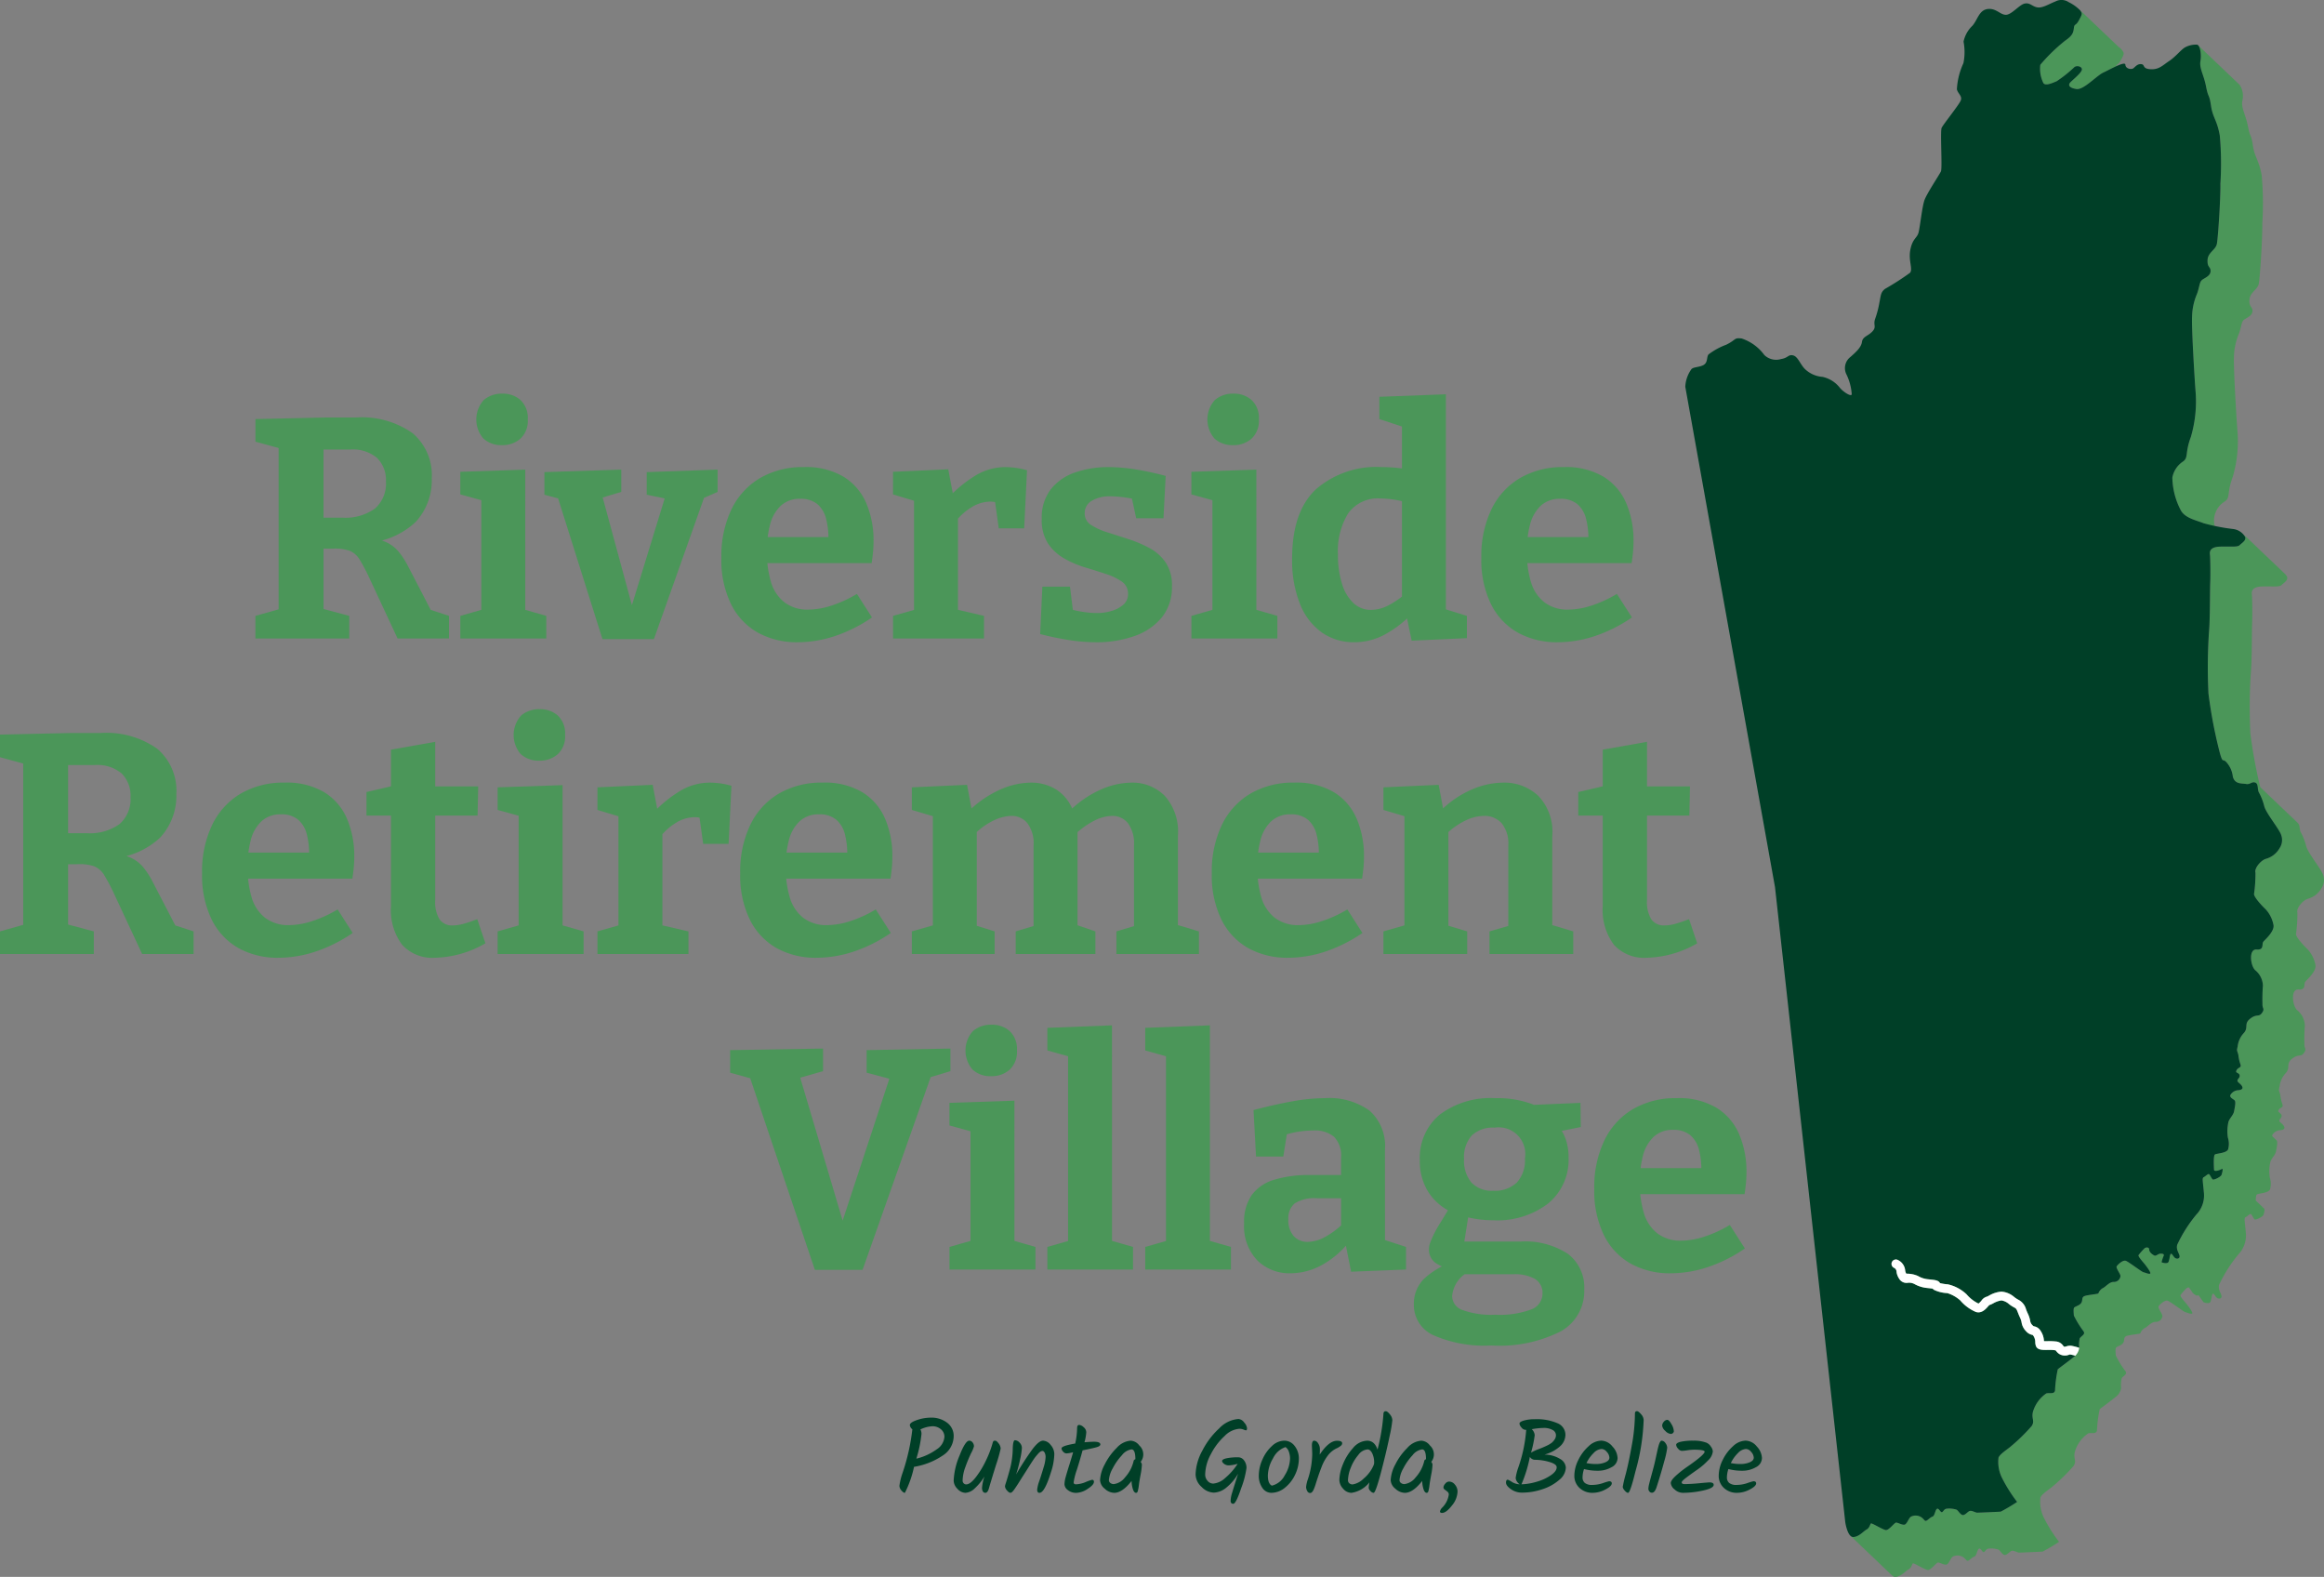 <svg xmlns="http://www.w3.org/2000/svg" viewBox="0 0 198.919 134.937"><rect x="0" y="0" width="198.919" height="134.937" fill="#808080" stroke="none"/><defs><style>.cls-1{fill:#4b9659;}.cls-2{fill:#003f27;}.cls-3{fill:#fff;}</style></defs><g id="Layer_2" data-name="Layer 2"><g id="Layer_1-2" data-name="Layer 1"><path class="cls-1" d="M198.84,74.868c-.137-.479-1.27-1.829-1.445-2.454a4.921,4.921,0,0,0-.462-1.191c-.134-.237-.054-.653-.267-.799l.01-.003L193.463,67.358a41.018,41.018,0,0,1-.846-4.595,45.754,45.754,0,0,1,.046-5.309c.098-1.092.074-3.559.104-4.149.029-.589.012-2.149-.023-2.42s-.007-.667.866-.698,1.486.066,1.678-.126.591-.409.461-.716a.858.858,0,0,0-.219-.281L192.045,45.741l-.007.003a.76.76,0,0,1,.126.188c.13.307-.269.523-.461.716-.193.193-.806.095-1.678.126-.873.031-.901.426-.866.698.035.272.052,1.831.023,2.42-.029.589-.005,3.056-.104,4.149a45.724,45.724,0,0,0-.046,5.309,40.627,40.627,0,0,0,.972,5.077c.267.923.218.455.536.766a2.187,2.187,0,0,1,.576,1.254c.167.682.775.573,1.134.639.359.066.474-.218.777-.123.303.096.174.588.322.847a4.917,4.917,0,0,1,.462,1.191c.175.625,1.308,1.975,1.445,2.454a1.246,1.246,0,0,1-.141,1.137,1.936,1.936,0,0,1-1.18.906c-.447.149-.988.82-.879,1.174a12.132,12.132,0,0,1-.123,1.844c.02.288.676.998.997,1.297a2.729,2.729,0,0,1,.658,1.286c.158.547-.664,1.266-.846,1.473-.183.206.107.735-.594.682-.701-.053-.519,1.436-.097,1.783a1.772,1.772,0,0,1,.643,1.309,14.513,14.513,0,0,0-.037,1.551c-.027.423.226.408-.046.79s-.431.039-1.003.485c-.571.446-.122.745-.542,1.225a1.998,1.998,0,0,0-.532,1.15c-.108.454-.036.308.062.744a3.401,3.401,0,0,0,.163.754c.14.353-.156.254-.312.528s.18.196.248.413c.068.217-.136.304-.177.462-.04.158.251.263.382.492.131.229-.023.32-.286.352a.823.823,0,0,0-.661.348c-.212.275.248.407.339.549.091.142-.004.583-.065.91-.061.327-.368.573-.479.895a3.601,3.601,0,0,0-.054,1.348,1.759,1.759,0,0,1,.022,1.011c-.133.332-.978.344-1.126.441-.148.098-.087,1.026-.08,1.289s.592.004.694-.055c.102-.059.009.357-.053.518-.062.161-.665.467-.761.376-.096-.092-.216-.38-.302-.443-.086-.064-.296.176-.454.256-.158.079-.077.312.003,1.249a2.355,2.355,0,0,1-.637,1.951,12.057,12.057,0,0,0-1.636,2.577c-.115.404.136.686.192.935.056.249-.174.311-.345.222-.171-.09-.28-.425-.391-.372-.043.02-.069.122-.093.239l-.857-.858.8,1.122a.545.545,0,0,1-.089.236c-.122.122-.551.014-.558-.03a3.51,3.51,0,0,1,.175-.53c.065-.171-.067-.192-.268-.194-.2-.001-.376.229-.528.157-.152-.071-.439-.277-.439-.509.001-.232-.325-.217-.44-.064a5.122,5.122,0,0,0-.475.544c-.047.126.423.628.533.77.11.141.576.743.465.809-.111.065-.428-.09-.573-.117-.145-.028-1.256-.883-1.509-.977-.253-.094-.693.324-.784.47-.09.146.323.643.321.831a.548.548,0,0,1-.57.503c-.388-.003-.67.405-.943.534a.839.839,0,0,0-.374.446c-.055.072-1.054.134-1.248.261-.194.127-.081.34-.221.56-.14.22-.519.29-.605.4-.086.11-.033.541-.025.682a8.53,8.53,0,0,0,.823,1.337c.204.277-.215.409-.323.619a2.514,2.514,0,0,0-.047.808.37.37,0,0,0-.045-.025,4.593,4.593,0,0,0-.666-.164,1.013,1.013,0,0,0-.371.051c-.1.029-.178.051-.21.03a.284.284,0,0,1-.087-.09.834.834,0,0,0-.656-.357,4.753,4.753,0,0,0-.658-.023c-.097 0-.225.003-.323-.002a1.655,1.655,0,0,0-.28-.869.82.82,0,0,0-.55-.396c-.053-.011-.081-.018-.171-.116a.63.63,0,0,1-.181-.379,2.359,2.359,0,0,0-.197-.596c-.065-.134-.111-.253-.152-.359a1.292,1.292,0,0,0-.661-.828,2.465,2.465,0,0,1-.346-.226,1.898,1.898,0,0,0-1.099-.469,2.475,2.475,0,0,0-1.047.331c-.078.041-.142.08-.176.091a.849.849,0,0,0-.489.346,1.608,1.608,0,0,1-.255.254,3.122,3.122,0,0,1-1.018-.789,3.428,3.428,0,0,0-1.609-.857,3.59,3.59,0,0,1-.668-.105c-.113-.224-.404-.259-.708-.295l-.276-.03a2.089,2.089,0,0,1-.9-.283,2.331,2.331,0,0,0-.995-.196.658.658,0,0,1-.103-.296,1.087,1.087,0,0,0-.594-.862.375.375,0,0,0-.377.648.375.375,0,0,1,.233.348,1.379,1.379,0,0,0,.226.594.729.729,0,0,0,.753.346.986.986,0,0,1,.548.103,2.769,2.769,0,0,0,1.134.346l.261.029c.062.007.113.014.154.02l.134.108a2.923,2.923,0,0,0,1.137.277,3.014,3.014,0,0,1,1.11.628,3.603,3.603,0,0,0,1.33.984c.492.154.836-.237,1.043-.47.032-.037.079-.089.108-.117a1.742,1.742,0,0,0,.345-.155,2.027,2.027,0,0,1,.696-.244,1.289,1.289,0,0,1,.66.326,3.21,3.21,0,0,0,.459.292c.145.071.181.147.29.427.047.121.1.256.174.412a1.595,1.595,0,0,1,.139.424,1.349,1.349,0,0,0,.363.73.971.971,0,0,0,.584.345.422.422,0,0,1,.073.088.952.952,0,0,1,.15.523,1.111,1.111,0,0,0,.057.331c.135.35.546.345,1.021.34a3.798,3.798,0,0,1,.544.016c.11.016.141.032.152.052a1.023,1.023,0,0,0,.276.273.932.932,0,0,0,.835.071c.039-.011.074-.023.085-.027a3.198,3.198,0,0,1,.456.112c-.487.415-1.374,1.049-1.496,1.162a11.264,11.264,0,0,0-.236,1.828c-.086.322-.419.151-.746.235a2.877,2.877,0,0,0-1.144,1.579c-.145.595.188.766-.111,1.215a15.633,15.633,0,0,1-1.834,1.784c-.276.232-.887.614-1.001.917a3.093,3.093,0,0,0,.257,1.647,12.809,12.809,0,0,0,1.336,2.142,15.512,15.512,0,0,1-1.403.833c-.047.006-1.881.089-2.025.086-.144-.003-.448-.199-.624-.147-.176.052-.374.343-.578.352-.205.009-.412-.379-.545-.457a2.057,2.057,0,0,0-.834-.092c-.272.021-.304.283-.435.304s-.268-.393-.424-.283c-.156.11-.173.588-.376.66s-.356.267-.514.346c-.158.079-.171-.09-.43-.281a.895.895,0,0,0-.894-.062c-.222.132-.345.676-.584.691-.239.015-.554-.193-.7-.18-.145.013-.608.659-.867.637-.259-.022-1.194-.614-1.278-.565-.083.049-.103.374-.372.517-.269.143-.647.627-1.144.644a.336.336,0,0,1-.239-.115l-.003.003,3.55,3.384-.001-.014a.363.363,0,0,0,.279.154c.498-.017.875-.501,1.144-.644.269-.143.289-.468.372-.517.083-.049,1.019.543,1.278.565.259.022.722-.624.867-.637.145-.013.461.195.7.18.239-.015.362-.559.584-.691a.895.895,0,0,1,.894.062c.259.191.272.36.43.281s.311-.274.514-.346.22-.55.376-.66.294.304.424.283c.13-.021.163-.283.435-.304a2.057,2.057,0,0,1,.833.092c.133.078.341.465.545.457.205-.009.403-.3.578-.351.176-.052.48.144.624.147.144.004,1.978-.08,2.025-.086a15.529,15.529,0,0,0,1.403-.833,12.806,12.806,0,0,1-1.336-2.142,3.092,3.092,0,0,1-.257-1.647c.115-.303.725-.685,1.001-.917a15.643,15.643,0,0,0,1.834-1.784c.299-.449-.034-.619.111-1.215a2.877,2.877,0,0,1,1.145-1.579c.327-.083.66.087.746-.235a11.236,11.236,0,0,1,.236-1.828c.121-.114,1.009-.747,1.496-1.162a1.14,1.14,0,0,0,.337-.67,2.518,2.518,0,0,1,.046-.808c.107-.209.527-.342.323-.619a8.524,8.524,0,0,1-.823-1.337c-.008-.141-.061-.572.025-.682.087-.11.465-.181.605-.4.14-.22.027-.433.221-.56.194-.127,1.193-.189,1.248-.261a.839.839,0,0,1,.374-.446c.274-.129.555-.537.943-.534a.548.548,0,0,0,.57-.503c.002-.188-.412-.685-.321-.831s.531-.564.784-.47c.253.094,1.364.949,1.509.977s.462.183.573.117-.355-.668-.465-.809c-.11-.141-.58-.643-.533-.77a5.136,5.136,0,0,1,.475-.544.314.314,0,0,1,.252-.11l.23.322a.59.59,0,0,0,.102.143l.009.013 0-0a1.069,1.069,0,0,0,.285.206.221.221,0,0,0,.191-.027l.434.609.009-.008c.041.047.428.14.545.023.122-.122.127-.686.239-.739s.22.283.391.372c.171.09.402.028.345-.221-.056-.249-.307-.531-.192-.935a12.061,12.061,0,0,1,1.636-2.577,2.355,2.355,0,0,0,.637-1.951c-.08-.938-.161-1.17-.003-1.249.158-.079.368-.319.454-.255.086.064.206.352.302.443.096.092.699-.215.761-.376.059-.153.14-.523.062-.511l.019-.014-.737-.703c.005-.253.028-.479.096-.524.148-.098.993-.109,1.126-.441a1.761,1.761,0,0,0-.022-1.011,3.598,3.598,0,0,1,.054-1.348c.111-.322.418-.568.479-.895.061-.327.156-.768.065-.91a.224.224,0,0,0-.016-.017l.005-.003-.377-.359a.203.203,0,0,1,.05-.169.823.823,0,0,1,.661-.348c.262-.032.416-.123.286-.352-.131-.228-.422-.334-.382-.492.04-.158.245-.244.177-.462a.191.191,0,0,0-.06-.079l.005-.003-.026-.025c-.006-.004-.01-.011-.015-.015l-.181-.172a.187.187,0,0,1,.029-.119c.156-.273.453-.174.313-.528a3.386,3.386,0,0,1-.163-.754c-.099-.436-.17-.29-.062-.744a2,2,0,0,1,.532-1.15c.42-.48-.029-.779.542-1.225.571-.446.73-.103,1.003-.485.272-.383.019-.367.046-.79a14.512,14.512,0,0,1,.037-1.551,1.772,1.772,0,0,0-.643-1.309c-.422-.346-.605-1.836.097-1.783.701.053.411-.475.594-.682.183-.206,1.004-.925.846-1.473a2.73,2.73,0,0,0-.658-1.286c-.321-.299-.977-1.009-.997-1.297a12.148,12.148,0,0,0,.123-1.844c-.109-.354.432-1.025.879-1.174a1.935,1.935,0,0,0,1.18-.906A1.246,1.246,0,0,0,198.84,74.868Z"/><path class="cls-1" d="M178.053.886c.202.296.171.321-.104.842s-.382.26-.434.662-.103.641-.743,1.083a14.8,14.8,0,0,0-2.133,2.071,2.762,2.762,0,0,0,.255,1.544c.167.311.817-.006,1.143-.136a11.102,11.102,0,0,0,1.511-1.203c.207-.179.656-.068.653.19-.003.258-.703.821-.969,1.086-.266.265-.1.505.508.593.608.088,1.719-1.144,2.289-1.408.272-.126.711-.362,1.099-.539.06-.214.172-.083.409-.532.275-.52.306-.546.104-.842a1.205,1.205,0,0,0-.296-.277l-3.302-3.148Z"/><path class="cls-1" d="M188.344,5.221c-.109.635.286,1.164.48,2.18s.272.607.423,1.643c.151,1.036.519,1.215.752,2.549a26.588,26.588,0,0,1,.052,4.12c.021,1.327-.199,4.602-.298,5.14-.099.538-.771.733-.801,1.401-.03.668.277.547.259.961-.018.414-.521.567-.742.751-.221.184-.21.635-.43,1.204a5.209,5.209,0,0,0-.412,1.955c-.051.988.238,5.647.29,6.246a10.76,10.76,0,0,1-.395,4.024c-.528,1.422-.179,1.752-.677,2.102a2.104,2.104,0,0,0-.905,1.366,6.238,6.238,0,0,0,.688,2.735c.337.724,1.319.907,1.983,1.172a5.574,5.574,0,0,0,.954.247,1.911,1.911,0,0,1,.866-2.108c.499-.351.149-.68.677-2.102a10.76,10.76,0,0,0,.395-4.024c-.053-.6-.341-5.259-.29-6.246a5.209,5.209,0,0,1,.412-1.955c.221-.569.209-1.02.43-1.204.221-.184.724-.337.742-.751.018-.414-.289-.293-.259-.961.03-.668.702-.863.801-1.401.099-.538.319-3.813.298-5.14a26.588,26.588,0,0,0-.052-4.12c-.233-1.335-.601-1.513-.752-2.549-.151-1.036-.228-.627-.423-1.643s-.59-1.545-.48-2.18a1.758,1.758,0,0,0-.225-1.367l-3.548-3.383-0.0.005A1.927,1.927,0,0,1,188.344,5.221Z"/><path class="cls-1" d="M21.862,54.635V52.701L24.333,52.003l-.483.752v-15.04l.672.806-2.659-.726v-1.934l5.989-.134H30.457a7.526,7.526,0,0,1,4.86,1.343,4.712,4.712,0,0,1,1.639,3.867,5.248,5.248,0,0,1-1.383,3.733,6.749,6.749,0,0,1-4.338,1.799l.027-.43a4.621,4.621,0,0,1,1.719.322,3.044,3.044,0,0,1,1.114.819,6.712,6.712,0,0,1,.819,1.249l2.148,4.136-1.101-.671,2.471.806v1.934H34.028l-2.417-5.184a15.496,15.496,0,0,0-.832-1.571,1.821,1.821,0,0,0-.859-.752,3.922,3.922,0,0,0-1.478-.175H27.046l.645-.537v6.339l-.511-.779,2.713.726v1.934Zm5.828-9.4-.645-.939h2.229a4.34,4.34,0,0,0,2.819-.779,2.825,2.825,0,0,0,.94-2.31,2.669,2.669,0,0,0-.752-2.015,3.22,3.22,0,0,0-2.31-.725H27.046l.645-.591Z"/><path class="cls-1" d="M44.959,52.432l-.269-.322,2.068.591v1.934h-7.358V52.701l2.067-.591-.269.322V42.63l.242.241-2.041-.563V40.374l5.559-.188Zm-1.987-14.342a2.247,2.247,0,0,1-1.598-.564,2.499,2.499,0,0,1,.026-3.29,2.348,2.348,0,0,1,1.599-.55,2.259,2.259,0,0,1,1.558.55,2.102,2.102,0,0,1,.617,1.652,2.072,2.072,0,0,1-.631,1.651A2.304,2.304,0,0,1,42.972,38.091Z"/><path class="cls-1" d="M55.354,40.4l6.069-.215v1.907l-1.531.671.511-.563L55.971,54.688H51.566L47.672,42.334l.537.43-1.611-.43V40.4l6.58-.215v1.907l-1.961.591.269-.483,2.74,10.098h-.296l3.035-9.883.215.295-1.826-.376Z"/><path class="cls-1" d="M68.298,54.957a6.895,6.895,0,0,1-3.424-.819,5.691,5.691,0,0,1-2.297-2.431,8.593,8.593,0,0,1-.832-3.975,9.214,9.214,0,0,1,.872-4.163,6.245,6.245,0,0,1,2.458-2.672,7.255,7.255,0,0,1,3.733-.927,6.281,6.281,0,0,1,3.41.833,4.933,4.933,0,0,1,1.934,2.269,8.118,8.118,0,0,1,.618,3.236q0,.457-.04.9-.041.442-.121.98H64.779V45.96h6.607l-.483.349a6.814,6.814,0,0,0-.188-1.893,2.43,2.43,0,0,0-.752-1.276,2.213,2.213,0,0,0-1.477-.456,2.34,2.34,0,0,0-1.666.604,3.329,3.329,0,0,0-.913,1.625,8.876,8.876,0,0,0-.269,2.256,9.054,9.054,0,0,0,.336,2.579,3.46,3.46,0,0,0,1.142,1.772,3.251,3.251,0,0,0,2.095.645,6.528,6.528,0,0,0,1.934-.336,10.396,10.396,0,0,0,2.202-1.007l1.289,2.014a12.706,12.706,0,0,1-3.195,1.599A10.153,10.153,0,0,1,68.298,54.957Z"/><path class="cls-1" d="M76.437,54.635V52.701l2.175-.618-.376.564V42.334l.43.645-2.229-.671V40.374l4.727-.215.483,2.551-.483-.107a11.073,11.073,0,0,1,2.391-1.947,4.955,4.955,0,0,1,2.524-.685,6.85,6.85,0,0,1,1.826.269l-.242,4.969H85.487L85.084,42.307l.35.725a2.08,2.08,0,0,0-.336-.08,2.265,2.265,0,0,0-.336-.027,3.1,3.1,0,0,0-1.651.511,5.028,5.028,0,0,0-1.41,1.315l.295-1.02v8.917l-.43-.564,2.659.618v1.934Z"/><path class="cls-1" d="M92.845,43.919a1.141,1.141,0,0,0,.551,1.007,5.64,5.64,0,0,0,1.396.631q.847.27,1.8.578a10.835,10.835,0,0,1,1.799.765,3.914,3.914,0,0,1,1.384,1.236,3.48,3.48,0,0,1,.537,2.014,4.113,4.113,0,0,1-.859,2.673,5.229,5.229,0,0,1-2.337,1.598,9.605,9.605,0,0,1-3.304.537,15.075,15.075,0,0,1-2.31-.188q-1.208-.189-2.471-.511l.188-4.056H91.583l.295,2.363-.322-.456a8.264,8.264,0,0,0,1.182.255,7.966,7.966,0,0,0,1.155.094,4.278,4.278,0,0,0,1.275-.188,2.639,2.639,0,0,0,.994-.537,1.171,1.171,0,0,0,.39-.913,1.218,1.218,0,0,0-.524-1.048,5.172,5.172,0,0,0-1.369-.658q-.847-.281-1.786-.563a8.534,8.534,0,0,1-1.786-.766,4.097,4.097,0,0,1-1.383-1.275,3.697,3.697,0,0,1-.537-2.108,3.955,3.955,0,0,1,.778-2.538,4.481,4.481,0,0,1,2.082-1.437,8.583,8.583,0,0,1,2.859-.457,14.601,14.601,0,0,1,2.337.201q1.235.202,2.552.551l-.188,3.626H97.25l-.457-2.122.511.537a10.057,10.057,0,0,0-2.257-.295,3.002,3.002,0,0,0-1.584.376A1.19,1.19,0,0,0,92.845,43.919Z"/><path class="cls-1" d="M107.536,52.432l-.269-.322,2.068.591v1.934h-7.358V52.701l2.067-.591-.269.322V42.63l.242.241-2.041-.563V40.374l5.559-.188Zm-1.987-14.342a2.247,2.247,0,0,1-1.598-.564,2.499,2.499,0,0,1,.026-3.29,2.348,2.348,0,0,1,1.599-.55,2.259,2.259,0,0,1,1.558.55,2.102,2.102,0,0,1,.617,1.652,2.072,2.072,0,0,1-.631,1.651A2.304,2.304,0,0,1,105.549,38.091Z"/><path class="cls-1" d="M115.915,54.957a4.754,4.754,0,0,1-2.753-.819,5.414,5.414,0,0,1-1.88-2.431,10.024,10.024,0,0,1-.685-3.921q0-3.974,2.015-5.896a7.888,7.888,0,0,1,5.667-1.92q.59,0,1.182.054a10.925,10.925,0,0,1,1.235.188l-.698.43V36.211l.269.376-2.202-.726V33.955l5.693-.215V52.54l-.457-.537,2.257.698v1.906l-4.728.216-.483-2.311.376.135a9.371,9.371,0,0,1-2.35,1.732A5.482,5.482,0,0,1,115.915,54.957Zm1.451-2.767a3.308,3.308,0,0,0,1.477-.389A7.368,7.368,0,0,0,120.454,50.66l-.456,1.128v-9.642l.456.859a8.663,8.663,0,0,0-2.282-.35,3.129,3.129,0,0,0-2.78,1.276,6.131,6.131,0,0,0-.873,3.505,8.168,8.168,0,0,0,.35,2.524,3.756,3.756,0,0,0,.98,1.651A2.163,2.163,0,0,0,117.366,52.19Z"/><path class="cls-1" d="M133.346,54.957a6.895,6.895,0,0,1-3.424-.819A5.691,5.691,0,0,1,127.625,51.707a8.593,8.593,0,0,1-.832-3.975,9.214,9.214,0,0,1,.872-4.163,6.245,6.245,0,0,1,2.458-2.672,7.255,7.255,0,0,1,3.733-.927,6.281,6.281,0,0,1,3.41.833,4.933,4.933,0,0,1,1.934,2.269,8.118,8.118,0,0,1,.618,3.236q0,.457-.04.9-.041.442-.121.98h-9.83V45.96h6.607l-.483.349a6.814,6.814,0,0,0-.188-1.893,2.431,2.431,0,0,0-.752-1.276,2.213,2.213,0,0,0-1.477-.456,2.34,2.34,0,0,0-1.666.604,3.329,3.329,0,0,0-.913,1.625,8.876,8.876,0,0,0-.269,2.256,9.054,9.054,0,0,0,.336,2.579,3.46,3.46,0,0,0,1.142,1.772,3.251,3.251,0,0,0,2.095.645,6.528,6.528,0,0,0,1.934-.336,10.396,10.396,0,0,0,2.202-1.007l1.289,2.014a12.706,12.706,0,0,1-3.195,1.599A10.153,10.153,0,0,1,133.346,54.957Z"/><path class="cls-1" d="M0,81.635V79.701l2.471-.698-.483.752v-15.04l.672.806L0,64.795v-1.934l5.989-.134H8.595a7.526,7.526,0,0,1,4.86,1.343,4.712,4.712,0,0,1,1.639,3.867,5.248,5.248,0,0,1-1.383,3.733A6.749,6.749,0,0,1,9.373,73.47l.027-.43a4.621,4.621,0,0,1,1.719.322,3.044,3.044,0,0,1,1.114.819,6.712,6.712,0,0,1,.819,1.249l2.148,4.136-1.101-.671,2.471.806v1.934H12.166L9.749,76.451a15.494,15.494,0,0,0-.832-1.571,1.821,1.821,0,0,0-.859-.752A3.922,3.922,0,0,0,6.58,73.953H5.184l.645-.537v6.339l-.511-.779,2.713.726v1.934Zm5.828-9.4-.645-.939h2.229a4.34,4.34,0,0,0,2.819-.779,2.825,2.825,0,0,0,.94-2.31,2.669,2.669,0,0,0-.752-2.015,3.22,3.22,0,0,0-2.31-.725H5.184l.645-.591Z"/><path class="cls-1" d="M23.85,81.957a6.895,6.895,0,0,1-3.424-.819,5.691,5.691,0,0,1-2.297-2.431,8.593,8.593,0,0,1-.832-3.975A9.214,9.214,0,0,1,18.169,70.569a6.245,6.245,0,0,1,2.458-2.672,7.255,7.255,0,0,1,3.733-.927,6.281,6.281,0,0,1,3.41.833,4.933,4.933,0,0,1,1.934,2.269,8.118,8.118,0,0,1,.618,3.236q0,.457-.04.9-.041.442-.121.98H20.331V72.96h6.607l-.483.349a6.814,6.814,0,0,0-.188-1.893,2.43,2.43,0,0,0-.752-1.276,2.213,2.213,0,0,0-1.477-.456,2.34,2.34,0,0,0-1.666.604,3.329,3.329,0,0,0-.913,1.625,8.876,8.876,0,0,0-.269,2.256,9.054,9.054,0,0,0,.336,2.579A3.46,3.46,0,0,0,22.668,78.519a3.251,3.251,0,0,0,2.095.645,6.528,6.528,0,0,0,1.934-.336,10.396,10.396,0,0,0,2.202-1.007l1.289,2.014a12.706,12.706,0,0,1-3.195,1.599A10.153,10.153,0,0,1,23.85,81.957Z"/><path class="cls-1" d="M37.224,81.957A3.489,3.489,0,0,1,34.417,80.843a4.987,4.987,0,0,1-.953-3.317V69.307l.483.483H31.369V67.776L34.001,67.159l-.537.645V64.15l3.787-.671v4.324l-.403-.511h4.083l-.054,2.498H36.848l.403-.483v7.708a2.855,2.855,0,0,0,.376,1.665,1.31,1.31,0,0,0,1.128.51,3.531,3.531,0,0,0,.953-.147c.35-.098.729-.229,1.142-.39l.698,2.068A9.016,9.016,0,0,1,37.224,81.957Z"/><path class="cls-1" d="M48.154,79.432l-.269-.322,2.068.591v1.934H42.596V79.701l2.067-.591-.269.322V69.63l.242.241-2.041-.563V67.374l5.559-.188ZM46.167,65.091a2.247,2.247,0,0,1-1.598-.564,2.499,2.499,0,0,1,.026-3.29,2.348,2.348,0,0,1,1.599-.55,2.259,2.259,0,0,1,1.558.55,2.102,2.102,0,0,1,.617,1.652,2.072,2.072,0,0,1-.631,1.651A2.304,2.304,0,0,1,46.167,65.091Z"/><path class="cls-1" d="M51.137,81.635V79.701l2.175-.618-.376.564V69.334l.43.645-2.229-.671V67.374l4.727-.215.483,2.551-.483-.107a11.074,11.074,0,0,1,2.391-1.947,4.955,4.955,0,0,1,2.524-.685,6.85,6.85,0,0,1,1.826.269l-.242,4.969H60.188l-.403-2.9.35.725a2.081,2.081,0,0,0-.336-.08,2.265,2.265,0,0,0-.336-.027,3.1,3.1,0,0,0-1.651.511,5.028,5.028,0,0,0-1.41,1.315l.295-1.02v8.917l-.43-.564,2.659.618v1.934Z"/><path class="cls-1" d="M69.909,81.957a6.895,6.895,0,0,1-3.424-.819,5.691,5.691,0,0,1-2.297-2.431,8.593,8.593,0,0,1-.832-3.975,9.214,9.214,0,0,1,.872-4.163,6.245,6.245,0,0,1,2.458-2.672,7.255,7.255,0,0,1,3.733-.927,6.281,6.281,0,0,1,3.41.833,4.933,4.933,0,0,1,1.934,2.269,8.118,8.118,0,0,1,.618,3.236q0,.457-.04.9-.041.442-.121.98H66.391V72.96h6.607l-.483.349a6.814,6.814,0,0,0-.188-1.893,2.43,2.43,0,0,0-.752-1.276,2.213,2.213,0,0,0-1.477-.456,2.34,2.34,0,0,0-1.666.604,3.329,3.329,0,0,0-.913,1.625A8.876,8.876,0,0,0,67.25,74.168a9.054,9.054,0,0,0,.336,2.579,3.46,3.46,0,0,0,1.142,1.772,3.251,3.251,0,0,0,2.095.645,6.528,6.528,0,0,0,1.934-.336A10.396,10.396,0,0,0,74.958,77.821l1.289,2.014a12.706,12.706,0,0,1-3.195,1.599A10.153,10.153,0,0,1,69.909,81.957Z"/><path class="cls-1" d="M91.878,69.469l-.537.134a9.144,9.144,0,0,1,2.739-1.974,6.7,6.7,0,0,1,2.767-.658,3.898,3.898,0,0,1,2.833,1.114,4.597,4.597,0,0,1,1.142,3.425v8.084l-.349-.537,2.148.645v1.934H95.558V79.701l1.96-.591-.456.563v-7.332a2.906,2.906,0,0,0-.523-1.906,1.696,1.696,0,0,0-1.356-.618,3.539,3.539,0,0,0-1.558.43,7.054,7.054,0,0,0-1.72,1.263l.27-.833a1.659,1.659,0,0,1,.054.39v8.527l-.35-.537,1.88.645v1.934H86.937V79.701l1.96-.591-.43.563v-7.332a2.85,2.85,0,0,0-.537-1.906,1.706,1.706,0,0,0-1.343-.618,3.723,3.723,0,0,0-1.558.403,5.944,5.944,0,0,0-1.665,1.208l.241-.563v8.809l-.349-.563,1.88.591v1.934H78.047V79.701l2.256-.645-.457.537V69.361l.457.617-2.256-.671V67.374l4.727-.215.483,2.578-.483-.188a9.306,9.306,0,0,1,2.699-1.92,6.607,6.607,0,0,1,2.753-.658,4.065,4.065,0,0,1,2.202.604A3.644,3.644,0,0,1,91.878,69.469Z"/><path class="cls-1" d="M110.275,81.957a6.895,6.895,0,0,1-3.424-.819,5.691,5.691,0,0,1-2.297-2.431,8.593,8.593,0,0,1-.832-3.975,9.214,9.214,0,0,1,.872-4.163,6.245,6.245,0,0,1,2.458-2.672,7.255,7.255,0,0,1,3.733-.927,6.281,6.281,0,0,1,3.41.833,4.933,4.933,0,0,1,1.934,2.269,8.118,8.118,0,0,1,.618,3.236q0,.457-.04.9-.041.442-.121.98h-9.83V72.96h6.607l-.483.349a6.814,6.814,0,0,0-.188-1.893,2.43,2.43,0,0,0-.752-1.276,2.213,2.213,0,0,0-1.477-.456,2.34,2.34,0,0,0-1.666.604,3.329,3.329,0,0,0-.913,1.625,8.876,8.876,0,0,0-.269,2.256,9.054,9.054,0,0,0,.336,2.579,3.46,3.46,0,0,0,1.142,1.772,3.251,3.251,0,0,0,2.095.645,6.528,6.528,0,0,0,1.934-.336,10.396,10.396,0,0,0,2.202-1.007l1.289,2.014a12.706,12.706,0,0,1-3.195,1.599A10.153,10.153,0,0,1,110.275,81.957Z"/><path class="cls-1" d="M118.413,81.635V79.701l2.256-.645-.457.537V69.361l.457.617-2.256-.671V67.374l4.727-.215.483,2.578-.483-.188a8.745,8.745,0,0,1,2.739-1.947,6.946,6.946,0,0,1,2.767-.631,4.247,4.247,0,0,1,3.034,1.142,4.458,4.458,0,0,1,1.183,3.451v8.03l-.35-.537,2.148.645v1.934h-7.171V79.701l2.041-.591-.43.563V72.369a2.761,2.761,0,0,0-.577-1.934,1.979,1.979,0,0,0-1.518-.618,3.764,3.764,0,0,0-1.584.403,6.31,6.31,0,0,0-1.692,1.208l.241-.563v8.809l-.349-.563,1.961.591v1.934Z"/><path class="cls-1" d="M140.945,81.957a3.489,3.489,0,0,1-2.807-1.114,4.987,4.987,0,0,1-.953-3.317V69.307l.483.483h-2.578V67.776l2.632-.617-.537.645V64.15l3.787-.671v4.324l-.403-.511h4.083l-.054,2.498h-4.029l.403-.483v7.708a2.855,2.855,0,0,0,.376,1.665,1.31,1.31,0,0,0,1.128.51,3.531,3.531,0,0,0,.953-.147c.35-.098.729-.229,1.142-.39l.698,2.068A9.016,9.016,0,0,1,140.945,81.957Z"/><path class="cls-1" d="M69.747,108.662,64.054,91.795l.887.672-2.444-.672v-1.934l7.95-.134V91.661l-2.633.752.457-.94,4.109,13.832h-.537l4.484-13.617.296.752-2.444-.645v-1.934l7.171-.134V91.661l-2.417.725.887-.671L73.83,108.662Z"/><path class="cls-1" d="M86.829,106.432l-.269-.322,2.068.591v1.934h-7.358V106.701l2.067-.591-.269.322V96.63l.242.241-2.041-.563V94.374l5.559-.188ZM84.842,92.091a2.247,2.247,0,0,1-1.598-.564,2.499,2.499,0,0,1,.026-3.29,2.348,2.348,0,0,1,1.599-.55,2.259,2.259,0,0,1,1.558.55,2.102,2.102,0,0,1,.617,1.652,2.072,2.072,0,0,1-.631,1.651A2.304,2.304,0,0,1,84.842,92.091Z"/><path class="cls-1" d="M95.181,106.432l-.269-.322,2.068.591v1.934h-7.332V106.701l2.068-.591-.296.322v-16.249l.242.269-2.015-.563v-1.934l5.532-.215Z"/><path class="cls-1" d="M103.56,106.432l-.269-.322,2.068.591v1.934h-7.332V106.701l2.068-.591-.296.322v-16.249l.242.269-2.015-.563v-1.934l5.532-.215Z"/><path class="cls-1" d="M118.547,106.727l-.511-.778,2.31.752v1.934l-4.699.188-.511-2.552.269.08a7.646,7.646,0,0,1-2.35,1.947,5.602,5.602,0,0,1-2.592.658,3.907,3.907,0,0,1-2.847-1.102,4.228,4.228,0,0,1-1.128-3.169,4.037,4.037,0,0,1,.657-2.431,3.68,3.68,0,0,1,1.921-1.303,10.149,10.149,0,0,1,3.062-.402h2.9l-.241.295V99.073a2.309,2.309,0,0,0-.604-1.799,2.568,2.568,0,0,0-1.76-.537,8.694,8.694,0,0,0-1.222.094,7.925,7.925,0,0,0-1.383.336l.376-.43-.35,2.229h-2.336l-.215-3.975q1.825-.483,3.344-.752a16.069,16.069,0,0,1,2.779-.269,5.903,5.903,0,0,1,3.813,1.074,4.05,4.05,0,0,1,1.316,3.33Zm-8.272-2.39a2.004,2.004,0,0,0,.471,1.45,1.561,1.561,0,0,0,1.168.483,3.191,3.191,0,0,0,1.518-.43,7.156,7.156,0,0,0,1.544-1.155l-.188.645V102.269l.269.269h-2.311a3.126,3.126,0,0,0-1.934.443A1.656,1.656,0,0,0,110.274,104.338Z"/><path class="cls-1" d="M127.65,115.134a10.885,10.885,0,0,1-4.981-.886,2.832,2.832,0,0,1-1.651-2.632,3,3,0,0,1,.926-2.243,7.022,7.022,0,0,1,2.699-1.49v.752a3.374,3.374,0,0,1-1.705-.523,1.389,1.389,0,0,1-.631-1.195,1.596,1.596,0,0,1,.094-.537c.062-.179.161-.412.295-.698a10.475,10.475,0,0,1,.578-1.034q.375-.605.939-1.544l.027.617a4.698,4.698,0,0,1-2.001-1.745,4.928,4.928,0,0,1-.712-2.687,4.792,4.792,0,0,1,1.705-3.907,7.23,7.23,0,0,1,4.74-1.41,8.497,8.497,0,0,1,3.707.726l-.859-.135,4.458-.188.026,2.067-2.121.43.269-.43a3.774,3.774,0,0,1,.591,1.128,4.689,4.689,0,0,1,.215,1.478,4.822,4.822,0,0,1-1.746,3.935,7.126,7.126,0,0,1-4.673,1.437,9.527,9.527,0,0,1-2.686-.376l.591-.376-.457,2.9L124.75,106.244h5.372a6.663,6.663,0,0,1,4.096,1.062,3.61,3.61,0,0,1,1.383,3.048,3.932,3.932,0,0,1-1.987,3.559A11.589,11.589,0,0,1,127.65,115.134Zm.322-2.632a7.706,7.706,0,0,0,3.103-.456,1.445,1.445,0,0,0,.953-1.343,1.381,1.381,0,0,0-.645-1.263,3.514,3.514,0,0,0-1.853-.402h-4.646l.832-.215a2.597,2.597,0,0,0-1.423,2.095,1.278,1.278,0,0,0,.886,1.182A7.178,7.178,0,0,0,127.973,112.502Zm-.161-10.608a2.726,2.726,0,0,0,2.015-.698,2.805,2.805,0,0,0,.698-2.068A2.28,2.28,0,0,0,127.919,96.495a2.608,2.608,0,0,0-1.946.672,2.766,2.766,0,0,0-.658,2.014,2.905,2.905,0,0,0,.631,2.015A2.387,2.387,0,0,0,127.812,101.893Z"/><path class="cls-1" d="M143.013,108.957a6.895,6.895,0,0,1-3.424-.819,5.691,5.691,0,0,1-2.297-2.431,8.593,8.593,0,0,1-.832-3.975,9.214,9.214,0,0,1,.872-4.163,6.245,6.245,0,0,1,2.458-2.672,7.255,7.255,0,0,1,3.733-.927,6.281,6.281,0,0,1,3.41.833,4.933,4.933,0,0,1,1.934,2.269,8.118,8.118,0,0,1,.618,3.236q0,.457-.04.9-.041.442-.121.98h-9.83V99.96h6.607l-.483.349a6.814,6.814,0,0,0-.188-1.893,2.431,2.431,0,0,0-.752-1.276,2.213,2.213,0,0,0-1.477-.456,2.34,2.34,0,0,0-1.666.604,3.329,3.329,0,0,0-.913,1.625,8.876,8.876,0,0,0-.269,2.256,9.054,9.054,0,0,0,.336,2.579,3.46,3.46,0,0,0,1.142,1.772,3.251,3.251,0,0,0,2.095.645,6.528,6.528,0,0,0,1.934-.336,10.396,10.396,0,0,0,2.202-1.007l1.289,2.014a12.706,12.706,0,0,1-3.195,1.599A10.153,10.153,0,0,1,143.013,108.957Z"/><path class="cls-2" d="M195.254,71.456c-.137-.479-1.27-1.829-1.445-2.454a4.926,4.926,0,0,0-.462-1.191c-.147-.259-.019-.751-.322-.847-.303-.096-.418.189-.777.123s-.967.043-1.134-.639a2.188,2.188,0,0,0-.576-1.254c-.318-.312-.269.157-.536-.766a40.652,40.652,0,0,1-.972-5.077,45.727,45.727,0,0,1,.046-5.309c.098-1.092.074-3.559.103-4.149s.012-2.149-.023-2.42-.007-.667.866-.698,1.486.066,1.679-.126c.192-.193.591-.409.461-.716a1.376,1.376,0,0,0-.994-.661,16.512,16.512,0,0,1-2.558-.5c-.664-.265-1.646-.448-1.983-1.172a6.236,6.236,0,0,1-.688-2.736,2.103,2.103,0,0,1,.905-1.366c.499-.351.149-.68.677-2.102a10.759,10.759,0,0,0,.395-4.024c-.052-.6-.341-5.259-.29-6.246a5.209,5.209,0,0,1,.412-1.955c.221-.569.209-1.02.43-1.204.221-.184.724-.337.742-.751.018-.414-.289-.293-.259-.961.03-.668.702-.863.801-1.401s.319-3.813.298-5.14a26.603,26.603,0,0,0-.052-4.12c-.234-1.335-.601-1.513-.752-2.549-.151-1.036-.229-.627-.423-1.643s-.59-1.545-.48-2.18c.109-.635-.053-1.364-.292-1.402a1.96,1.96,0,0,0-1.009.226c-.334.171-.813.803-1.374,1.174s-.871.748-1.598.704c-.728-.045-.454-.39-.775-.432-.32-.042-.484.175-.674.336-.19.161-.688.055-.702-.289-.015-.344-1.324.409-1.893.673-.57.265-1.68,1.496-2.289,1.408-.608-.088-.774-.328-.508-.593s.966-.827.969-1.086-.446-.369-.653-.19a11.11,11.11,0,0,1-1.511,1.203c-.326.13-.975.447-1.143.136a2.762,2.762,0,0,1-.255-1.544,14.803,14.803,0,0,1,2.133-2.071c.64-.442.691-.681.743-1.083s.159-.142.434-.662c.275-.52.306-.546.104-.842a3.584,3.584,0,0,0-.982-.702,1.112,1.112,0,0,0-1.141-.059c-.54.208-1.1.585-1.553.502s-.612-.417-1.073-.324c-.461.093-1.116.961-1.611.961s-.835-.587-1.565-.493c-.731.093-.851.915-1.298,1.429a2.608,2.608,0,0,0-.76,1.362,4.743,4.743,0,0,1-.011,1.842,6.098,6.098,0,0,0-.56,2.236c.094.383.479.571.334.95-.146.379-1.499,2.043-1.637,2.347-.138.304.071,3.437-.062,3.727S164.927,16.551,164.722,17.126c-.205.575-.378,2.292-.507,2.775-.129.482-.504.501-.697,1.445-.193.944.229,1.667-.026,1.992a22.805,22.805,0,0,1-2.145,1.381c-.387.298-.355.572-.484,1.183a8.309,8.309,0,0,1-.36,1.374c-.193.537.142.667-.23,1.077-.372.41-.841.434-.904.918-.063.484-.603.936-.995,1.284a1.199,1.199,0,0,0-.353,1.437,4.579,4.579,0,0,1,.476,1.754c-.063.233-.745-.238-1.003-.545a2.579,2.579,0,0,0-1.502-.952,2.432,2.432,0,0,1-1.469-.64c-.423-.39-.616-1.087-1.038-1.195s-.427.217-1.026.307a1.454,1.454,0,0,1-1.443-.34,3.936,3.936,0,0,0-1.946-1.417c-.691-.07-.405.085-1.314.534a5.8,5.8,0,0,0-1.52.833c-.176.224-.046.665-.398.887s-.929.167-1.08.396a2.792,2.792,0,0,0-.508,1.484l7.68,42.824,6.012,54.333s.187,1.287.685,1.27.875-.501,1.144-.644c.269-.143.289-.468.372-.517.083-.049,1.019.543,1.278.565.259.022.722-.624.867-.637.145-.013.461.195.7.18.239-.015.362-.559.584-.691a.895.895,0,0,1,.894.062c.258.191.272.36.43.281s.311-.274.514-.346.22-.55.376-.66.294.304.424.283c.13-.021.163-.283.435-.304a2.056,2.056,0,0,1,.833.092c.133.078.341.465.545.457.205-.009.403-.3.578-.352.176-.052.48.144.624.147.144.004,1.978-.08,2.025-.086a15.528,15.528,0,0,0,1.402-.833,12.804,12.804,0,0,1-1.336-2.142,3.094,3.094,0,0,1-.257-1.647c.115-.303.725-.685,1.001-.917a15.635,15.635,0,0,0,1.834-1.784c.299-.449-.034-.619.111-1.215a2.876,2.876,0,0,1,1.144-1.579c.327-.083.66.087.746-.235a11.287,11.287,0,0,1,.236-1.828c.121-.114,1.009-.747,1.496-1.162a3.187,3.187,0,0,0-.456-.112c-.012.003-.046.016-.085.027a.932.932,0,0,1-.835-.071,1.023,1.023,0,0,1-.275-.273c-.01-.02-.042-.036-.152-.052a3.81,3.81,0,0,0-.545-.016c-.476.005-.887.01-1.021-.34a1.112,1.112,0,0,1-.057-.331.951.951,0,0,0-.15-.523.424.424,0,0,0-.073-.088.972.972,0,0,1-.584-.345,1.35,1.35,0,0,1-.363-.73,1.597,1.597,0,0,0-.139-.424c-.074-.155-.127-.291-.174-.412-.11-.28-.145-.356-.29-.427a3.206,3.206,0,0,1-.459-.292,1.289,1.289,0,0,0-.66-.326,2.026,2.026,0,0,0-.696.244,1.742,1.742,0,0,1-.345.155c-.03.028-.076.08-.108.117-.207.234-.551.624-1.043.47a3.604,3.604,0,0,1-1.331-.984,3.013,3.013,0,0,0-1.11-.628,2.922,2.922,0,0,1-1.137-.277l-.134-.108c-.041-.006-.092-.012-.154-.02l-.262-.029a2.769,2.769,0,0,1-1.134-.346.986.986,0,0,0-.548-.103.73.73,0,0,1-.753-.346,1.378,1.378,0,0,1-.226-.594.375.375,0,0,0-.233-.348.375.375,0,1,1,.377-.648,1.087,1.087,0,0,1,.594.862.659.659,0,0,0,.103.296,2.332,2.332,0,0,1,.995.196,2.09,2.09,0,0,0,.9.283l.276.03c.304.036.595.071.708.295a3.591,3.591,0,0,0,.668.105,3.428,3.428,0,0,1,1.609.857,3.122,3.122,0,0,0,1.018.789,1.604,1.604,0,0,0,.255-.254.849.849,0,0,1,.489-.346c.034-.012.097-.05.176-.091a2.476,2.476,0,0,1,1.047-.331,1.899,1.899,0,0,1,1.099.469,2.471,2.471,0,0,0,.346.226,1.292,1.292,0,0,1,.661.828c.041.105.087.224.152.359a2.358,2.358,0,0,1,.197.596.63.63,0,0,0,.181.379c.09.098.118.105.171.116a.82.82,0,0,1,.55.396,1.656,1.656,0,0,1,.28.869c.099.004.227.002.323.002a4.749,4.749,0,0,1,.658.023.833.833,0,0,1,.656.357.284.284,0,0,0,.087.09c.032.022.11-.001.21-.03a1.012,1.012,0,0,1,.371-.051,4.586,4.586,0,0,1,.666.164.356.356,0,0,1,.045.025,2.52,2.52,0,0,1,.046-.808c.107-.209.527-.342.323-.619a8.513,8.513,0,0,1-.822-1.337c-.008-.141-.061-.572.025-.682.087-.11.465-.181.605-.4s.027-.433.221-.56c.194-.127,1.193-.189,1.248-.261a.839.839,0,0,1,.374-.446c.274-.129.555-.537.943-.534a.548.548,0,0,0,.57-.503c.002-.188-.412-.685-.321-.831.09-.146.531-.564.784-.47.253.094,1.364.949,1.509.977.145.028.462.183.573.117.111-.065-.355-.668-.465-.809-.11-.141-.58-.643-.533-.77a5.122,5.122,0,0,1,.475-.544c.115-.153.44-.168.44.064-0.0.232.286.438.439.509s.328-.158.528-.157c.2.001.333.023.268.194a3.504,3.504,0,0,0-.175.53c.007.044.436.152.558.03.122-.122.127-.686.238-.739.111-.053.22.283.391.372.171.09.402.028.345-.221-.056-.249-.308-.531-.192-.935a12.059,12.059,0,0,1,1.636-2.577,2.355,2.355,0,0,0,.637-1.951c-.08-.937-.161-1.17-.003-1.249s.368-.319.454-.256c.086.064.206.352.302.443.096.092.699-.215.761-.376.062-.161.155-.577.053-.518-.102.059-.687.318-.694.055-.007-.263-.067-1.191.081-1.289s.993-.109,1.126-.441a1.759,1.759,0,0,0-.022-1.011,3.599,3.599,0,0,1,.054-1.348c.111-.322.418-.568.479-.895.061-.327.156-.768.065-.91-.091-.142-.552-.274-.339-.549a.823.823,0,0,1,.661-.348c.262-.032.417-.123.286-.352-.131-.228-.422-.334-.382-.492.04-.158.244-.244.176-.462s-.404-.14-.248-.413.453-.174.313-.528a3.398,3.398,0,0,1-.163-.754c-.099-.436-.17-.29-.062-.744a1.999,1.999,0,0,1,.532-1.15c.42-.48-.029-.779.543-1.225.571-.446.73-.103,1.003-.485s.019-.367.046-.79a14.504,14.504,0,0,1,.037-1.551,1.772,1.772,0,0,0-.643-1.309c-.422-.346-.605-1.836.097-1.783.701.053.411-.475.594-.682.183-.207,1.004-.925.846-1.473a2.73,2.73,0,0,0-.658-1.286c-.321-.299-.977-1.009-.997-1.297a12.173,12.173,0,0,0,.123-1.844c-.109-.354.432-1.025.879-1.174a1.936,1.936,0,0,0,1.18-.906A1.246,1.246,0,0,0,195.254,71.456Z"/><path class="cls-3" d="M177.255,115.155a1.012,1.012,0,0,0-.371.051c-.1.029-.178.051-.21.03a.284.284,0,0,1-.087-.09.833.833,0,0,0-.656-.357,4.749,4.749,0,0,0-.658-.023c-.097 0-.225.003-.323-.002a1.656,1.656,0,0,0-.28-.869.82.82,0,0,0-.55-.396c-.053-.011-.081-.018-.171-.116a.63.63,0,0,1-.181-.379,2.358,2.358,0,0,0-.197-.596c-.065-.134-.111-.253-.152-.359a1.292,1.292,0,0,0-.661-.828,2.47,2.47,0,0,1-.346-.226,1.899,1.899,0,0,0-1.099-.469,2.476,2.476,0,0,0-1.047.331c-.078.041-.142.08-.176.091a.849.849,0,0,0-.489.346,1.608,1.608,0,0,1-.255.254,3.122,3.122,0,0,1-1.018-.789,3.428,3.428,0,0,0-1.609-.857,3.589,3.589,0,0,1-.668-.105c-.113-.224-.404-.259-.708-.295l-.276-.03a2.09,2.09,0,0,1-.9-.283,2.332,2.332,0,0,0-.995-.196.659.659,0,0,1-.103-.296,1.087,1.087,0,0,0-.594-.862.375.375,0,1,0-.377.648.375.375,0,0,1,.233.348,1.378,1.378,0,0,0,.226.594.73.73,0,0,0,.753.346.986.986,0,0,1,.548.103,2.769,2.769,0,0,0,1.134.346l.262.029c.062.007.113.014.154.02l.134.108a2.922,2.922,0,0,0,1.137.277,3.013,3.013,0,0,1,1.11.628,3.604,3.604,0,0,0,1.331.984c.492.154.836-.237,1.043-.47.032-.037.079-.089.108-.117a1.742,1.742,0,0,0,.345-.155,2.026,2.026,0,0,1,.696-.244,1.289,1.289,0,0,1,.66.326,3.208,3.208,0,0,0,.459.292c.145.071.18.147.29.427.047.121.1.256.174.412a1.597,1.597,0,0,1,.139.424,1.35,1.35,0,0,0,.363.73.972.972,0,0,0,.584.345.424.424,0,0,1,.073.088.951.951,0,0,1,.15.523,1.112,1.112,0,0,0,.057.331c.135.35.546.345,1.021.34a3.811,3.811,0,0,1,.545.016c.11.016.141.032.152.052a1.023,1.023,0,0,0,.275.273.932.932,0,0,0,.835.071c.039-.011.074-.023.085-.027a3.193,3.193,0,0,1,.456.112l-0.0 0.0 0-0a1.17,1.17,0,0,0,.337-.67.36.36,0,0,0-.045-.025A4.586,4.586,0,0,0,177.255,115.155Z"/><path class="cls-2" d="M81.629,122.902a1.986,1.986,0,0,1-.932,1.646,6.149,6.149,0,0,1-2.462.972,9.069,9.069,0,0,1-.782,2.224c-.085,0-.184-.067-.298-.203a.632.632,0,0,1-.171-.404,5.708,5.708,0,0,1,.262-1.076,17.746,17.746,0,0,0,.846-3.753.533.533,0,0,1-.216-.359c0-.15.203-.294.611-.433a3.659,3.659,0,0,1,1.17-.207,2.206,2.206,0,0,1,1.418.441A1.403,1.403,0,0,1,81.629,122.902Zm-.792.054a.819.819,0,0,0-.302-.652,1.082,1.082,0,0,0-.725-.257,2.6,2.6,0,0,0-1.026.271.889.889,0,0,1,.091.368,10.79,10.79,0,0,1-.441,2.134,4.92,4.92,0,0,0,1.741-.797A1.394,1.394,0,0,0,80.837,122.956Z"/><path class="cls-2" d="M85.021,123.334c.023-.036.076-.054.157-.054s.18.078.297.233a.759.759,0,0,1,.176.45,13.283,13.283,0,0,1-.396,1.386q-.397,1.27-.612,2.017c-.072.252-.174.378-.307.378a.246.246,0,0,1-.197-.1.58.58,0,0,1-.081-.359,3.941,3.941,0,0,1,.207-.945,4.556,4.556,0,0,1-.819,1.008,1.269,1.269,0,0,1-.806.396.948.948,0,0,1-.688-.342,1.025,1.025,0,0,1-.324-.702,6.15,6.15,0,0,1,.5-2.138q.5-1.283.832-1.282a.358.358,0,0,1,.284.148.516.516,0,0,1,.121.337,2.698,2.698,0,0,1-.243.581,12.173,12.173,0,0,0-.485,1.17,3.516,3.516,0,0,0-.243,1.174.331.331,0,0,0,.09.239.288.288,0,0,0,.216.094q.343,0,.814-.603a7.672,7.672,0,0,0,.859-1.404,8.887,8.887,0,0,0,.576-1.484A.691.691,0,0,1,85.021,123.334Z"/><path class="cls-2" d="M88.383,123.995q.545-.715.892-.715a.873.873,0,0,1,.656.368,1.2,1.2,0,0,1,.311.783,5.396,5.396,0,0,1-.297,1.584q-.539,1.729-.972,1.729c-.132,0-.198-.09-.198-.271a3.191,3.191,0,0,1,.193-.77q.193-.58.36-1.143a3.328,3.328,0,0,0,.166-.846.805.805,0,0,0-.085-.419c-.058-.09-.114-.135-.171-.135a.337.337,0,0,0-.176.054.907.907,0,0,0-.202.18c-.075.085-.146.167-.212.248a4.243,4.243,0,0,0-.247.347c-.1.149-.182.277-.248.382q-.1.158-.288.455c-.126.198-.222.348-.288.45q-.098.152-.261.413c-.108.175-.193.31-.257.405-.062.097-.133.201-.211.315q-.226.333-.355.333c-.087,0-.188-.067-.302-.203a.587.587,0,0,1-.171-.355,1.24,1.24,0,0,1,.062-.242q.171-.523.379-1.292a7.27,7.27,0,0,0,.225-1.75c.018-.438.081-.657.188-.657a.558.558,0,0,1,.396.207.645.645,0,0,1,.198.454,5.795,5.795,0,0,1-.148.954,13.159,13.159,0,0,1-.347,1.318A23.831,23.831,0,0,1,88.383,123.995Z"/><path class="cls-2" d="M91.897,126.844c0,.114.065.171.198.171a2.352,2.352,0,0,0,.832-.193,3.835,3.835,0,0,1,.545-.193c.107,0,.162.057.162.171q0,.261-.536.604a1.852,1.852,0,0,1-.972.342,1.103,1.103,0,0,1-.725-.238.658.658,0,0,1-.288-.491,2.523,2.523,0,0,1,.108-.644q.107-.391.311-1.035.202-.643.319-1.066a3.129,3.129,0,0,1-.567.1.397.397,0,0,1-.283-.148.431.431,0,0,1-.14-.284q0-.215,1.17-.414a6.293,6.293,0,0,0,.162-1.322c0-.181.06-.271.18-.271a.642.642,0,0,1,.378.193.568.568,0,0,1,.226.437,4.168,4.168,0,0,1-.153.855q.513-.045.819-.045c.359,0,.54.078.54.233,0,.091-.098.165-.293.226q-.291.089-1.229.278-.189.712-.477,1.625A5.896,5.896,0,0,0,91.897,126.844Z"/><path class="cls-2" d="M97.514,123.689a1.029,1.029,0,0,1,.117,1.408.398.398,0,0,1,.107.234,5.551,5.551,0,0,1-.112.864c-.075.407-.12.675-.135.801s-.028.227-.04.302c-.013.074-.027.148-.046.22q-.035.226-.161.226c-.108,0-.197-.095-.266-.284a2.468,2.468,0,0,1-.122-.733q-.801,1.018-1.484,1.018a1.225,1.225,0,0,1-.814-.355.998.998,0,0,1-.4-.733,3.158,3.158,0,0,1,.396-1.337,5.247,5.247,0,0,1,1.026-1.417,1.774,1.774,0,0,1,1.188-.621A.972.972,0,0,1,97.514,123.689Zm-.333,1.175q0-.838-.333-.837a1.263,1.263,0,0,0-.819.499,5.002,5.002,0,0,0-.792,1.13,2.384,2.384,0,0,0-.323.999.294.294,0,0,0,.126.247.477.477,0,0,0,.297.095,1.438,1.438,0,0,0,.954-.571,3.13,3.13,0,0,0,.737-1.391.189.189,0,0,1,.153-.162Z"/><path class="cls-2" d="M106.072,122.263a1.98,1.98,0,0,0-1.256.621,5.476,5.476,0,0,0-1.175,1.553,3.772,3.772,0,0,0-.485,1.732.796.796,0,0,0,.207.554.637.637,0,0,0,.485.23,1.721,1.721,0,0,0,1.013-.473,5.417,5.417,0,0,0,1.075-1.22,3.235,3.235,0,0,1-.747.135.665.665,0,0,1-.414-.13c-.113-.087-.171-.17-.171-.248q0-.144.388-.229a4.639,4.639,0,0,1,.972-.085.624.624,0,0,1,.526.274,1.046,1.046,0,0,1,.202.639,7.742,7.742,0,0,1-.449,1.715q-.451,1.349-.68,1.35c-.153,0-.23-.087-.23-.261a2.515,2.515,0,0,1,.13-.684q.13-.432.275-.887.144-.454.233-.743a4.164,4.164,0,0,1-.999,1.184,1.776,1.776,0,0,1-1.084.437,1.515,1.515,0,0,1-1.04-.49,1.469,1.469,0,0,1-.513-1.075,4.478,4.478,0,0,1,.576-2.025,6.734,6.734,0,0,1,1.449-1.912A2.526,2.526,0,0,1,106,121.426a.664.664,0,0,1,.495.302.883.883,0,0,1,.243.486c0,.123-.033.184-.1.184a1.098,1.098,0,0,1-.198-.067A.991.991,0,0,0,106.072,122.263Z"/><path class="cls-2" d="M108.057,124.89a3.331,3.331,0,0,1,.818-1.156,1.565,1.565,0,0,1,1.044-.454,1.099,1.099,0,0,1,.895.454,1.726,1.726,0,0,1,.36,1.107,3.154,3.154,0,0,1-.314,1.332,3.101,3.101,0,0,1-.869,1.125,1.845,1.845,0,0,1-1.175.445.916.916,0,0,1-.765-.423,1.79,1.79,0,0,1-.306-1.076A3.346,3.346,0,0,1,108.057,124.89Zm2.362-.081a1.711,1.711,0,0,0-.099-.58.782.782,0,0,0-.288-.4,1.843,1.843,0,0,0-1.066.958,3.022,3.022,0,0,0-.446,1.48c0,.463.114.75.343.864a1.691,1.691,0,0,0,1.103-.887A2.82,2.82,0,0,0,110.419,124.809Z"/><path class="cls-2" d="M112.318,124.378l-.027-.675q0-.423.198-.423a.427.427,0,0,1,.328.22.873.873,0,0,1,.157.522,4.308,4.308,0,0,1-.018.454q.784-1.188,1.485-1.188.441,0,.44.216a.267.267,0,0,1-.099.198,1.701,1.701,0,0,1-.315.207,2.028,2.028,0,0,0-.806.634,3.834,3.834,0,0,0-.535.968q-.207.541-.328.909-.122.369-.185.576c-.042.138-.09.272-.145.405q-.144.359-.333.359a.28.28,0,0,1-.247-.176.71.71,0,0,1-.095-.342,2.856,2.856,0,0,1,.153-.661A7.106,7.106,0,0,0,112.318,124.378Z"/><path class="cls-2" d="M118.608,120.76c.096,0,.215.089.355.266a.824.824,0,0,1,.212.5,10.36,10.36,0,0,1-.226,1.327q-.224,1.093-.521,2.264-.649,2.628-.855,2.628a.407.407,0,0,1-.274-.158.439.439,0,0,1-.148-.274,3.395,3.395,0,0,1,.063-.468,2.407,2.407,0,0,1-1.539.9.942.942,0,0,1-.716-.36,1.12,1.12,0,0,1-.319-.747,3.736,3.736,0,0,1,.302-1.327,4.559,4.559,0,0,1,.868-1.399,1.629,1.629,0,0,1,1.206-.63q.639,0,.891.765a16.494,16.494,0,0,0,.504-3.015C118.41,120.849,118.477,120.76,118.608,120.76Zm-.99,4.419a1.81,1.81,0,0,0-.166-.818c-.111-.223-.245-.333-.4-.333a1.098,1.098,0,0,0-.792.477,3.78,3.78,0,0,0-.644,1.094,3.032,3.032,0,0,0-.238,1.066.324.324,0,0,0,.116.261.418.418,0,0,0,.279.099,1.712,1.712,0,0,0,.949-.504,2.963,2.963,0,0,0,.869-1.188l.026-.108Z"/><path class="cls-2" d="M122.389,123.689a1.029,1.029,0,0,1,.117,1.408.398.398,0,0,1,.107.234,5.551,5.551,0,0,1-.112.864c-.075.407-.12.675-.135.801s-.028.227-.04.302c-.013.074-.027.148-.046.22q-.035.226-.161.226c-.108,0-.197-.095-.266-.284a2.468,2.468,0,0,1-.122-.733q-.801,1.018-1.484,1.018a1.225,1.225,0,0,1-.814-.355.998.998,0,0,1-.4-.733,3.158,3.158,0,0,1,.396-1.337,5.247,5.247,0,0,1,1.026-1.417,1.774,1.774,0,0,1,1.188-.621A.972.972,0,0,1,122.389,123.689Zm-.333,1.175q0-.838-.333-.837a1.263,1.263,0,0,0-.819.499,5.002,5.002,0,0,0-.792,1.13,2.384,2.384,0,0,0-.323.999.294.294,0,0,0,.126.247.477.477,0,0,0,.297.095,1.438,1.438,0,0,0,.954-.571,3.13,3.13,0,0,0,.737-1.391.189.189,0,0,1,.153-.162Z"/><path class="cls-2" d="M124.756,127.644a1.979,1.979,0,0,1-.486,1.193q-.486.624-.837.625c-.12,0-.18-.042-.18-.126a.665.665,0,0,1,.188-.324,1.951,1.951,0,0,0,.567-1.125.299.299,0,0,0-.113-.238c-.074-.063-.151-.121-.229-.176a.24.24,0,0,1-.116-.202.535.535,0,0,1,.152-.306.429.429,0,0,1,.324-.185.647.647,0,0,1,.509.266A.913.913,0,0,1,124.756,127.644Z"/><path class="cls-2" d="M134.025,125.593a1.413,1.413,0,0,1-.549,1.03,4.05,4.05,0,0,1-1.422.802,5.417,5.417,0,0,1-1.782.301,1.6,1.6,0,0,1-.949-.297c-.279-.198-.419-.382-.419-.554,0-.171.051-.256.153-.256a1.98,1.98,0,0,1,.355.193,1.343,1.343,0,0,0,.671.202.649.649,0,0,1-.239-.233.596.596,0,0,1-.112-.324,4.667,4.667,0,0,1,.216-.855,12.478,12.478,0,0,0,.685-3.249h-.072a.464.464,0,0,1-.333-.202.579.579,0,0,1-.171-.328c0-.103.127-.19.383-.266a3.291,3.291,0,0,1,.922-.112,4.439,4.439,0,0,1,1.944.342,1.071,1.071,0,0,1,.684.99,1.342,1.342,0,0,1-.454.98,3.27,3.27,0,0,1-1.327.711l.081.009a2.5,2.5,0,0,1,1.246.369A.909.909,0,0,1,134.025,125.593Zm-.783-.036q0-.27-.625-.454a4.39,4.39,0,0,0-1.247-.185.517.517,0,0,1-.423-.252,11.374,11.374,0,0,1-.72,2.349,5.117,5.117,0,0,0,1.341-.23,4.099,4.099,0,0,0,1.188-.554Q133.243,125.89,133.242,125.557Zm-.364-3.199a1.485,1.485,0,0,0-.729-.167,6.123,6.123,0,0,0-1.04.108.782.782,0,0,1,.252.518,9.987,9.987,0,0,1-.314,1.489,4.183,4.183,0,0,1,.675-.311,7.807,7.807,0,0,0,.725-.311,2.059,2.059,0,0,0,.387-.238,1.268,1.268,0,0,0,.234-.274.636.636,0,0,0,.112-.351A.512.512,0,0,0,132.878,122.357Z"/><path class="cls-2" d="M138.454,124.769a.893.893,0,0,1-.518.783,2.279,2.279,0,0,1-1.17.301,4.529,4.529,0,0,1-1.184-.144,2.358,2.358,0,0,0-.126.706.608.608,0,0,0,.193.481.956.956,0,0,0,.639.172,2.877,2.877,0,0,0,.918-.158,4.775,4.775,0,0,1,.518-.157c.156,0,.234.06.234.18q0,.243-.549.526a2.325,2.325,0,0,1-1.071.284,1.591,1.591,0,0,1-1.143-.419,1.394,1.394,0,0,1-.441-1.058,3.039,3.039,0,0,1,.342-1.336,3.769,3.769,0,0,1,.882-1.175,1.633,1.633,0,0,1,1.071-.477,1.269,1.269,0,0,1,.968.504A1.525,1.525,0,0,1,138.454,124.769Zm-1.359-.778a1.029,1.029,0,0,0-.692.347,3.012,3.012,0,0,0-.612.859,3.767,3.767,0,0,0,.819.081,2.006,2.006,0,0,0,.801-.148c.228-.1.342-.229.342-.392a.76.76,0,0,0-.221-.495A.604.604,0,0,0,137.095,123.991Z"/><path class="cls-2" d="M140.686,121.515a18.276,18.276,0,0,1-.702,4.393q-.45,1.835-.63,1.836c-.084,0-.182-.066-.292-.198a.572.572,0,0,1-.167-.306,10.975,10.975,0,0,1,.262-1.116q.261-1.008.521-2.479a15.339,15.339,0,0,0,.261-2.65.346.346,0,0,1,.036-.181.177.177,0,0,1,.153-.054q.117,0,.337.257A.774.774,0,0,1,140.686,121.515Z"/><path class="cls-2" d="M142.225,123.28a.418.418,0,0,1,.324.207.685.685,0,0,1,.153.404,7.552,7.552,0,0,1-.262,1.184q-.261.986-.656,2.21-.154.45-.388.45a.279.279,0,0,1-.216-.104.351.351,0,0,1-.09-.234,2.031,2.031,0,0,1,.067-.414q.067-.284.198-.756c.087-.315.156-.571.207-.77s.104-.422.157-.671.098-.449.131-.603c.032-.153.07-.308.112-.464Q142.09,123.28,142.225,123.28Zm.045-1.278a.505.505,0,0,1,.145-.342.4.4,0,0,1,.292-.162q.149,0,.355.364a1.3,1.3,0,0,1,.207.607.21.21,0,0,1-.081.162.254.254,0,0,1-.171.072.739.739,0,0,1-.481-.261A.714.714,0,0,1,142.27,122.002Z"/><path class="cls-2" d="M143.862,123.374a4.929,4.929,0,0,1,1.085-.094,3.014,3.014,0,0,1,1.129.18.844.844,0,0,1,.365.328.801.801,0,0,1,.166.41,1.235,1.235,0,0,1-.418.782,5.751,5.751,0,0,1-.914.783q-.495.343-.913.657-.419.315-.419.423c0,.103.078.153.234.153q.513,0,1.26-.072.747-.072.891-.072c.234,0,.352.069.352.207q0,.289-.9.486a8.087,8.087,0,0,1-1.737.198,1.04,1.04,0,0,1-.711-.293.787.787,0,0,1-.323-.535q0-.243.454-.652a9.422,9.422,0,0,1,.994-.778q1.45-1.008,1.449-1.261c0-.113-.306-.171-.918-.171a3.887,3.887,0,0,0-.558.05,3.708,3.708,0,0,1-.481.05.452.452,0,0,1-.315-.189.536.536,0,0,1-.166-.324Q143.467,123.47,143.862,123.374Z"/><path class="cls-2" d="M150.811,124.769a.893.893,0,0,1-.518.783,2.279,2.279,0,0,1-1.17.301,4.529,4.529,0,0,1-1.184-.144,2.359,2.359,0,0,0-.126.706.608.608,0,0,0,.193.481.956.956,0,0,0,.639.172,2.877,2.877,0,0,0,.918-.158,4.776,4.776,0,0,1,.518-.157c.156,0,.234.06.234.18q0,.243-.549.526a2.325,2.325,0,0,1-1.071.284,1.591,1.591,0,0,1-1.143-.419,1.394,1.394,0,0,1-.441-1.058,3.039,3.039,0,0,1,.342-1.336,3.769,3.769,0,0,1,.882-1.175,1.633,1.633,0,0,1,1.071-.477,1.269,1.269,0,0,1,.968.504A1.525,1.525,0,0,1,150.811,124.769Zm-1.359-.778a1.029,1.029,0,0,0-.692.347,3.012,3.012,0,0,0-.612.859,3.767,3.767,0,0,0,.819.081,2.006,2.006,0,0,0,.801-.148c.228-.1.342-.229.342-.392a.76.76,0,0,0-.221-.495A.604.604,0,0,0,149.451,123.991Z"/></g></g></svg>